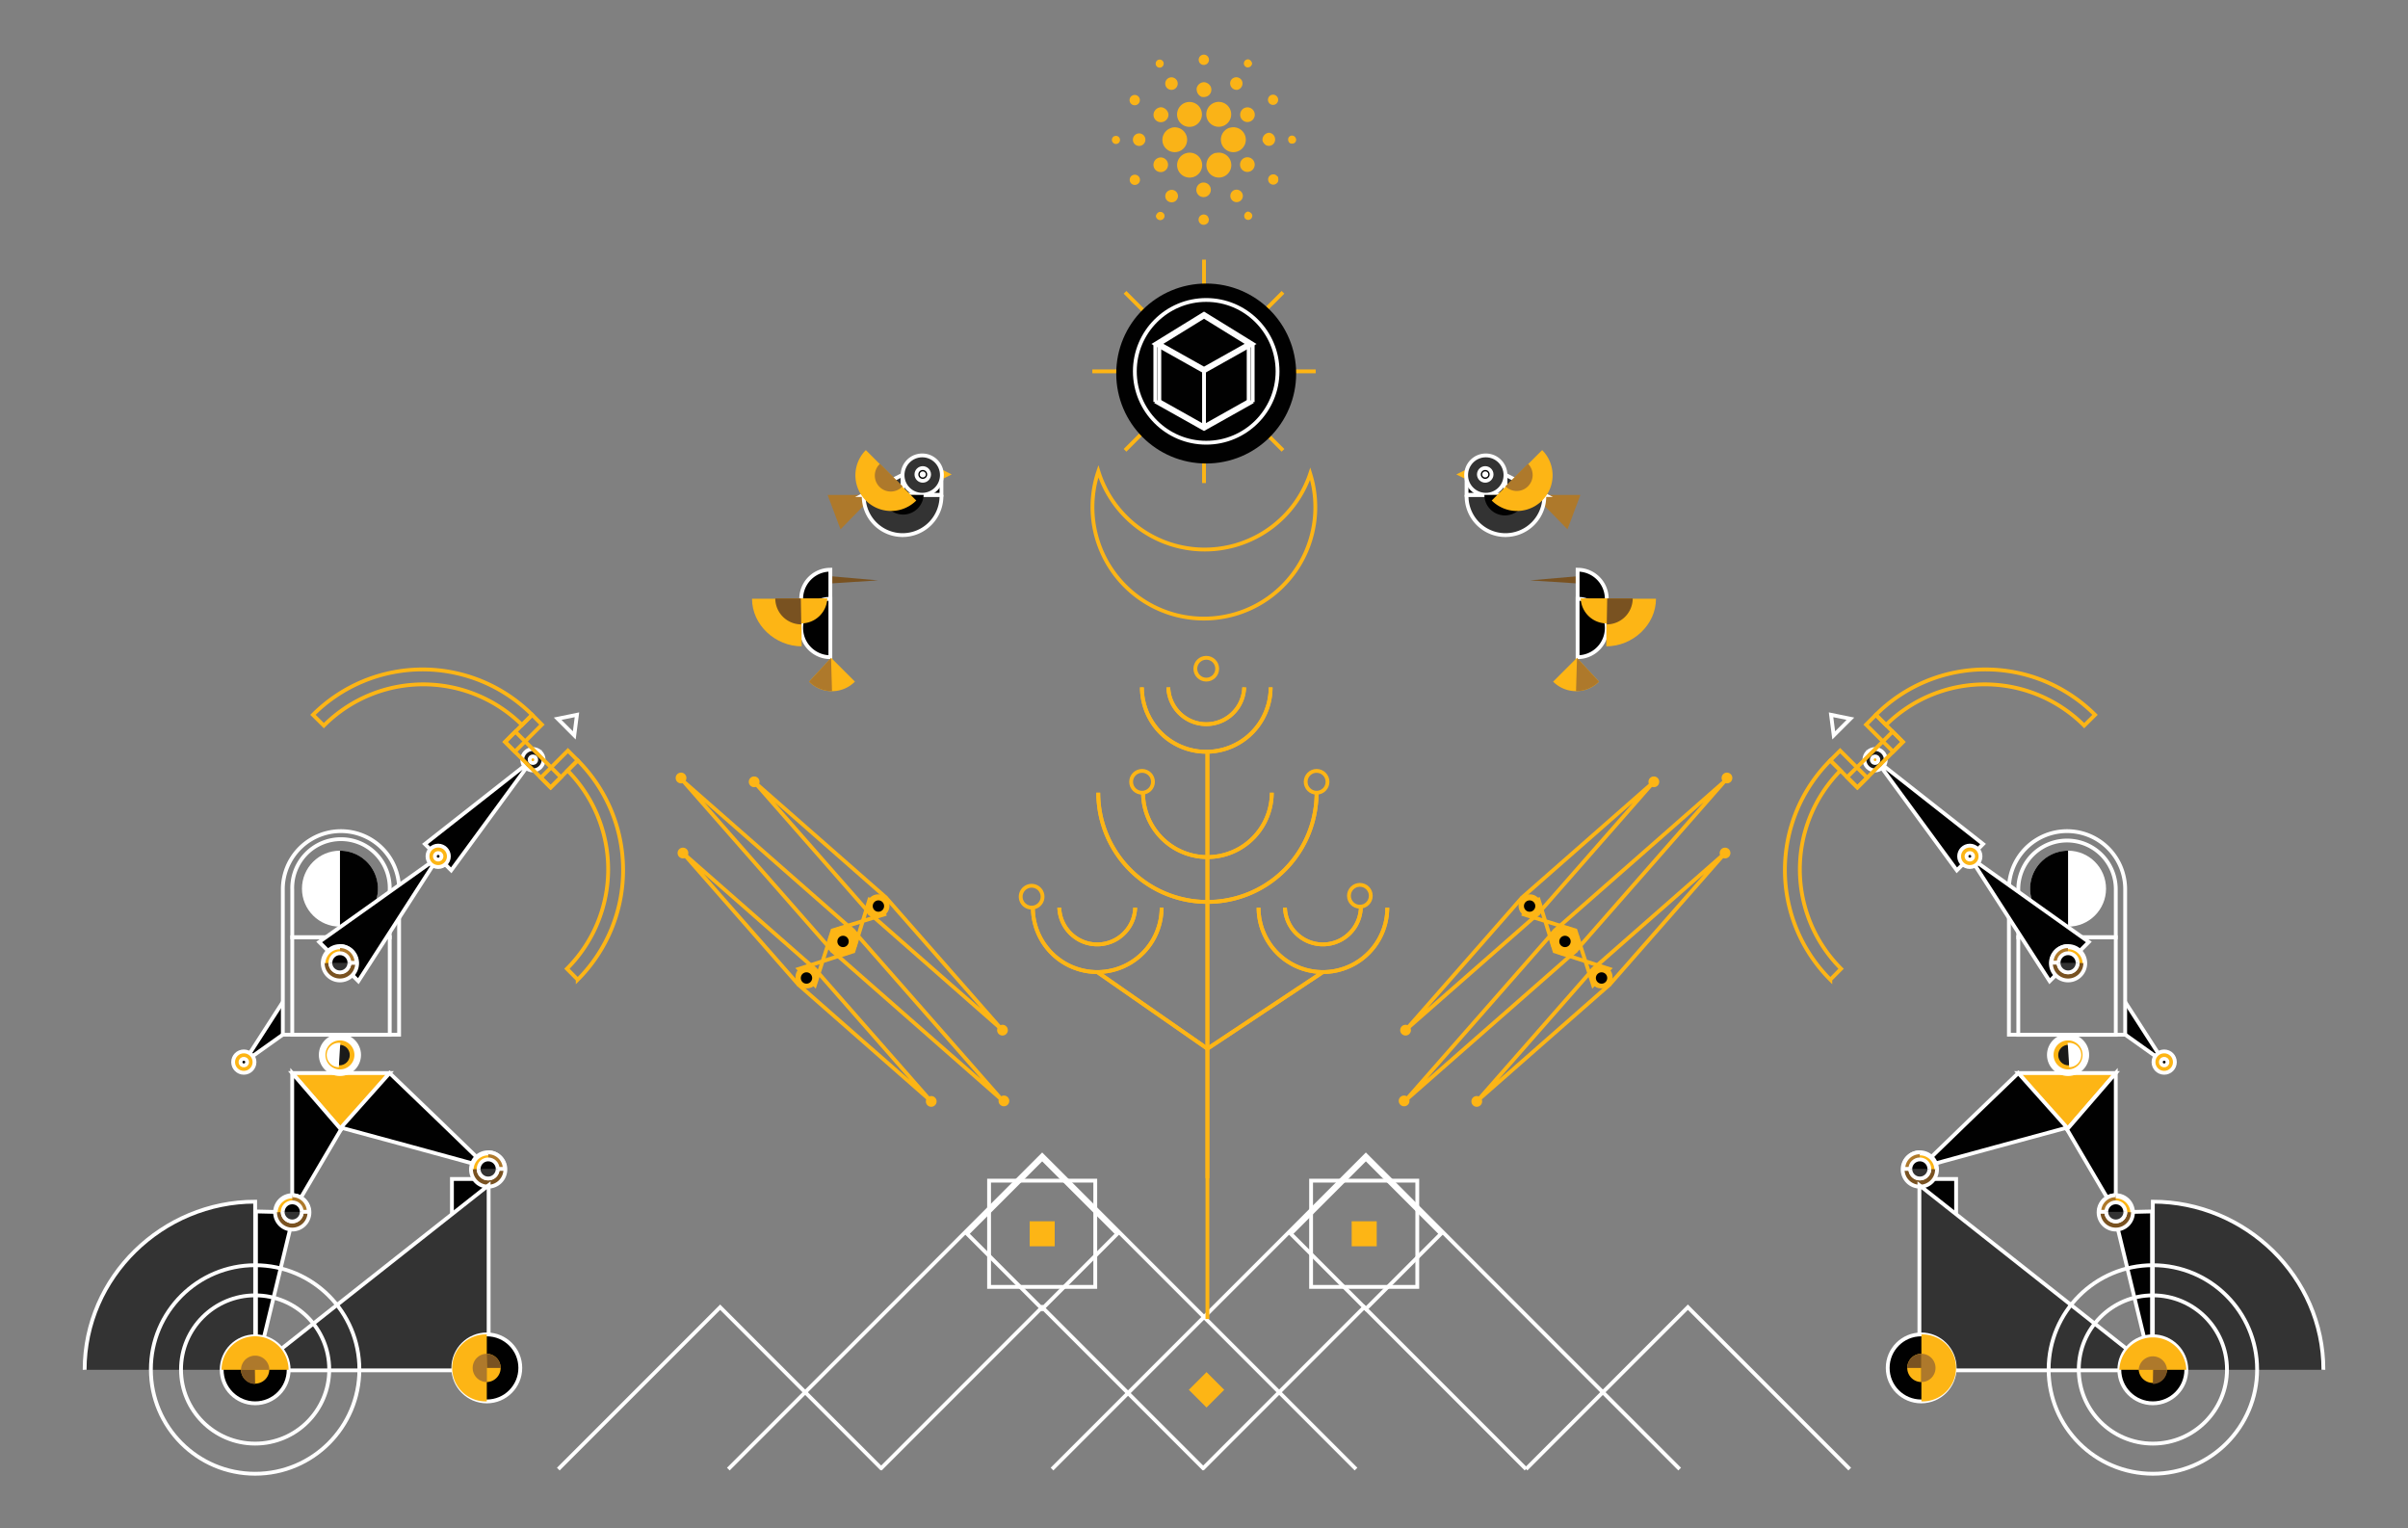 <svg id="abfc514f-ebab-46f0-9a57-b0f4b6dd90fd" data-name="Layer 1" xmlns="http://www.w3.org/2000/svg" viewBox="0 0 630.39 400"><rect x="0" y="0" width="630.39" height="400" fill="#808080" stroke="none"/><circle cx="400.52" cy="237.06" r="2.99" style="fill:#fdb515"/><circle cx="400.44" cy="237.14" r="1.49" style="fill:#010101"/><circle cx="367.96" cy="269.62" r="1.41" style="fill:#fdb515"/><circle cx="367.58" cy="288.14" r="1.41" style="fill:#fdb515"/><circle cx="452.1" cy="203.62" r="1.41" style="fill:#fdb515"/><circle cx="432.96" cy="204.62" r="1.41" style="fill:#fdb515"/><circle cx="386.6" cy="288.27" r="1.41" style="fill:#fdb515"/><circle cx="451.6" cy="223.26" r="1.41" style="fill:#fdb515"/><polyline points="398.41 234.95 432.96 204.62 402.63 239.17" style="fill:none;stroke:#fdb515;stroke-miterlimit:10"/><polyline points="398.53 234.82 368.2 269.38 402.76 239.05" style="fill:none;stroke:#fdb515;stroke-miterlimit:10"/><circle cx="419.16" cy="255.7" r="2.99" style="fill:#fdb515"/><polyline points="417.05 253.59 451.61 223.26 421.28 257.82" style="fill:none;stroke:#fdb515;stroke-miterlimit:10"/><polyline points="417.18 253.47 386.85 288.02 421.4 257.69" style="fill:none;stroke:#fdb515;stroke-miterlimit:10"/><circle cx="409.7" cy="246.27" r="3.85" style="fill:#fdb515"/><polyline points="406.98 243.55 451.48 204.49 412.42 249" style="fill:none;stroke:#fdb515;stroke-miterlimit:10"/><polyline points="407.14 243.39 368.08 287.89 412.58 248.84" style="fill:none;stroke:#fdb515;stroke-miterlimit:10"/><polyline points="398.41 239.17 412.45 243.52 417.05 257.82 421.28 253.59 406.98 248.99 402.63 234.95" style="fill:none;stroke:#fdb515;stroke-miterlimit:10"/><circle cx="409.7" cy="246.4" r="1.49" style="fill:#010101"/><circle cx="419.27" cy="255.97" r="1.49" style="fill:#010101"/><circle cx="229.87" cy="237.06" r="2.99" style="fill:#fdb515"/><circle cx="229.96" cy="237.14" r="1.49" style="fill:#010101"/><circle cx="262.44" cy="269.62" r="1.41" style="fill:#fdb515"/><circle cx="262.81" cy="288.14" r="1.41" style="fill:#fdb515"/><circle cx="178.29" cy="203.62" r="1.41" style="fill:#fdb515"/><circle cx="197.43" cy="204.62" r="1.41" style="fill:#fdb515"/><circle cx="243.79" cy="288.27" r="1.41" style="fill:#fdb515"/><circle cx="178.79" cy="223.26" r="1.41" style="fill:#fdb515"/><polyline points="231.99 234.95 197.43 204.62 227.76 239.17" style="fill:none;stroke:#fdb515;stroke-miterlimit:10"/><polyline points="231.86 234.82 262.19 269.38 227.64 239.05" style="fill:none;stroke:#fdb515;stroke-miterlimit:10"/><circle cx="211.23" cy="255.7" r="2.99" style="fill:#fdb515"/><polyline points="213.34 253.59 178.79 223.26 209.12 257.82" style="fill:none;stroke:#fdb515;stroke-miterlimit:10"/><polyline points="213.22 253.47 243.55 288.02 208.99 257.69" style="fill:none;stroke:#fdb515;stroke-miterlimit:10"/><circle cx="220.69" cy="246.27" r="3.85" style="fill:#fdb515"/><polyline points="223.41 243.55 178.91 204.49 217.97 249" style="fill:none;stroke:#fdb515;stroke-miterlimit:10"/><polyline points="223.25 243.39 262.31 287.89 217.81 248.84" style="fill:none;stroke:#fdb515;stroke-miterlimit:10"/><polyline points="231.99 239.17 217.94 243.52 213.34 257.82 209.12 253.59 223.41 248.99 227.76 234.95" style="fill:none;stroke:#fdb515;stroke-miterlimit:10"/><circle cx="220.7" cy="246.4" r="1.49" style="fill:#010101"/><circle cx="211.13" cy="255.97" r="1.49" style="fill:#010101"/><path d="M336,135.29a29.17,29.17,0,0,1-48.46-11.92A29.17,29.17,0,1,0,343,124,29.05,29.05,0,0,1,336,135.29Z" style="fill:none;stroke:#fdb515;stroke-miterlimit:10"/><polyline points="190.67 384.5 272.83 302.34 354.99 384.5" style="fill:none;stroke:#fff;stroke-miterlimit:10"/><polyline points="230.46 384.5 272.83 342.13 315.2 384.5" style="fill:none;stroke:#fff;stroke-miterlimit:10"/><polyline points="146.16 384.5 188.53 342.13 230.9 384.5" style="fill:none;stroke:#fff;stroke-miterlimit:10"/><polyline points="399.5 384.5 441.87 342.13 484.24 384.5" style="fill:none;stroke:#fff;stroke-miterlimit:10"/><polyline points="314.76 384.5 357.13 342.13 399.5 384.5" style="fill:none;stroke:#fff;stroke-miterlimit:10"/><polyline points="275.41 384.5 357.57 302.34 439.72 384.5" style="fill:none;stroke:#fff;stroke-miterlimit:10"/><rect x="258.93" y="309.01" width="27.8" height="27.8" transform="translate(-148.42 287.5) rotate(-45)" style="fill:none;stroke:#fff;stroke-miterlimit:10"/><rect x="258.93" y="309.01" width="27.8" height="27.8" transform="translate(-50.08 595.74) rotate(-90)" style="fill:none;stroke:#fff;stroke-miterlimit:10"/><rect x="269.55" y="319.64" width="6.55" height="6.55" transform="translate(-50.08 595.74) rotate(-90)" style="fill:#fdb515"/><rect x="343.23" y="309.01" width="27.8" height="27.8" transform="translate(34.22 680.04) rotate(-90)" style="fill:none;stroke:#fff;stroke-miterlimit:10"/><rect x="353.85" y="319.64" width="6.55" height="6.55" transform="translate(34.22 680.04) rotate(-90)" style="fill:#fdb515"/><rect x="312.58" y="360.48" width="6.55" height="6.55" transform="translate(-164.7 329.88) rotate(-45)" style="fill:#fdb515"/><rect x="343.67" y="309.01" width="27.8" height="27.8" transform="translate(-123.6 347.42) rotate(-45)" style="fill:none;stroke:#fff;stroke-miterlimit:10"/><path d="M314.61,14.41a1.35,1.35,0,1,1-.41,2.2,1.36,1.36,0,0,1,.41-2.2M303.3,15.63a1.06,1.06,0,1,1-.12,2,1.07,1.07,0,0,1,.12-2m23.15,2a1.06,1.06,0,0,1-.19-2c.74-.36,1.42.32,1.53,1a1.16,1.16,0,0,1-1.34,1m-20.58,2.82a1.64,1.64,0,1,1-.23,2.7,1.65,1.65,0,0,1,.23-2.7m16.3.71a1.65,1.65,0,0,1,2.94-.07,1.73,1.73,0,0,1-1.07,2.4,1.7,1.7,0,0,1-1.87-2.33m-8.93,2.26a2,2,0,0,1,2-1.91,2.13,2.13,0,0,1,1.67,1.09,1.92,1.92,0,0,1-.9,2.62,2.52,2.52,0,0,1-1.44.13,2.11,2.11,0,0,1-1.29-1.93M296.44,25a1.35,1.35,0,0,1,1.92,1.55A1.35,1.35,0,1,1,296.44,25m36.09,0a1.34,1.34,0,1,1,.15,2.32,1.35,1.35,0,0,1-.15-2.32M318,26.84a3.26,3.26,0,1,1-2,4.23,3.26,3.26,0,0,1,2-4.23M310,27a3.26,3.26,0,1,1-1.52,4.41A3.29,3.29,0,0,1,310,27m-8,2.75a2.06,2.06,0,0,1,2-1.68,2.16,2.16,0,0,1,1.9,1.91,2,2,0,0,1-1.9,2,1.91,1.91,0,0,1-2-2.2m23.69-1.47a1.92,1.92,0,1,1-.15,3.33,1.94,1.94,0,0,1,.15-3.33M306.7,33.43A3.25,3.25,0,1,1,304.61,38a3.28,3.28,0,0,1,2.09-4.54m15.19,0A3.26,3.26,0,1,1,320,38.09a3.28,3.28,0,0,1,1.92-4.67M297.69,35a1.64,1.64,0,1,1-.58,2.77,1.65,1.65,0,0,1,.58-2.77m32.82,1.74a1.86,1.86,0,0,1,1.73-2,1.74,1.74,0,0,1,1.57,1.71A1.64,1.64,0,0,1,331.43,38a2.17,2.17,0,0,1-.92-1.2m-38.78-1.15a1.06,1.06,0,1,1-.42,1.62A1.07,1.07,0,0,1,291.73,35.63Zm45.94,0a1.05,1.05,0,0,1,1.54.5,1,1,0,0,1-1,1.44c-1,.09-1.37-1.49-.51-1.94m-27,4.4a3.26,3.26,0,1,1,.12,6.37,3.25,3.25,0,0,1-.12-6.37m7.59,0a3.26,3.26,0,1,1-2.38,2.41A3.28,3.28,0,0,1,318.25,40m-14.63,1.22a1.92,1.92,0,1,1-1.2,3.17,1.94,1.94,0,0,1,1.2-3.17m22.26.06a1.92,1.92,0,1,1-.36,3.42,1.92,1.92,0,0,1,.36-3.42m6.22,6.24a1.34,1.34,0,0,1,1.36-1.88c.48,0,.82.38,1.13.7.06.52.17,1.14-.26,1.54a1.34,1.34,0,0,1-2.23-.36m-35.67-1.63a1.36,1.36,0,0,1,2,1.36,1.37,1.37,0,0,1-2.08.94,1.36,1.36,0,0,1,.06-2.3m18,2a1.91,1.91,0,1,1-.36,3.4,1.93,1.93,0,0,1,.36-3.4m-8.32,1.94a1.63,1.63,0,1,1,.48,3.11,1.61,1.61,0,0,1-.48-3.11m16.85,0a1.66,1.66,0,0,1,2.43,1.5,1.64,1.64,0,1,1-2.43-1.5m2.93,7.25a1.16,1.16,0,0,1,.84-1.71c.6.12,1.24.58,1.11,1.28a1.07,1.07,0,0,1-1.95.43m-23.27-.61c.19-.56.64-1.11,1.29-1a1.06,1.06,0,0,1,.4,2,1.14,1.14,0,0,1-1.69-1m11.23.64a1.33,1.33,0,0,1,1.95-.79c.46.2.6.72.72,1.16-.07.23-.12.46-.18.69a1.54,1.54,0,0,1-1.13.67,1.34,1.34,0,0,1-1.36-1.73" style="fill:#fab317"/><line x1="294.52" y1="76.51" x2="335.87" y2="117.86" style="fill:none;stroke:#fdb515;stroke-miterlimit:10"/><line x1="294.52" y1="117.86" x2="335.87" y2="76.51" style="fill:none;stroke:#fdb515;stroke-miterlimit:10"/><line x1="285.96" y1="97.19" x2="344.44" y2="97.19" style="fill:none;stroke:#fdb515;stroke-miterlimit:10"/><line x1="315.2" y1="126.43" x2="315.2" y2="67.95" style="fill:none;stroke:#fdb515;stroke-miterlimit:10"/><circle cx="315.77" cy="97.76" r="23.55" style="fill:#010101"/><circle cx="315.77" cy="97.19" r="18.68" style="fill:none;stroke:#fff;stroke-miterlimit:10"/><polygon points="327.97 90.01 315.2 97.18 302.42 90.01 315.2 82.14 327.97 90.01" style="fill:none;stroke:#fff;stroke-miterlimit:10"/><polygon points="326.82 90.01 315.2 96.53 303.57 90.01 315.2 82.84 326.82 90.01" style="fill:none;stroke:#fff;stroke-miterlimit:10"/><polyline points="326.82 105.06 315.2 111.59 303.57 105.06" style="fill:none;stroke:#fff;stroke-miterlimit:10"/><polyline points="327.97 105.06 315.2 112.23 302.42 105.06" style="fill:none;stroke:#fff;stroke-miterlimit:10"/><line x1="302.45" y1="90.01" x2="302.45" y2="105.2" style="fill:none;stroke:#fff;stroke-miterlimit:10"/><line x1="303.5" y1="90.04" x2="303.5" y2="105.24" style="fill:none;stroke:#fff;stroke-miterlimit:10"/><line x1="326.89" y1="90.01" x2="326.89" y2="105.2" style="fill:none;stroke:#fff;stroke-miterlimit:10"/><line x1="327.94" y1="90.04" x2="327.94" y2="105.24" style="fill:none;stroke:#fff;stroke-miterlimit:10"/><line x1="315.2" y1="96.52" x2="315.2" y2="112.21" style="fill:none;stroke:#fff;stroke-miterlimit:10"/><line x1="315.2" y1="96.79" x2="315.2" y2="97.82" style="fill:none;stroke:#fff;stroke-miterlimit:10"/><path d="M344.67,207.48a28.58,28.58,0,0,1-57.16,0" style="fill:none;stroke:#fdb515;stroke-miterlimit:10"/><path d="M332.94,207.47a16.85,16.85,0,0,1-33.7,0" style="fill:none;stroke:#fdb515;stroke-miterlimit:10"/><line x1="316.09" y1="196.96" x2="316.09" y2="308.37" style="fill:none;stroke:#fdb515;stroke-miterlimit:10"/><path d="M304.1,237.56a16.85,16.85,0,0,1-33.7,0" style="fill:none;stroke:#fdb515;stroke-miterlimit:10"/><path d="M297.18,237.55a9.94,9.94,0,0,1-19.87,0" style="fill:none;stroke:#fdb515;stroke-miterlimit:10"/><path d="M363.18,237.56a16.85,16.85,0,0,1-33.7,0" style="fill:none;stroke:#fdb515;stroke-miterlimit:10"/><path d="M356.26,237.55a9.94,9.94,0,0,1-19.87,0" style="fill:none;stroke:#fdb515;stroke-miterlimit:10"/><path d="M332.64,179.91a16.85,16.85,0,1,1-33.7,0" style="fill:none;stroke:#fdb515;stroke-miterlimit:10"/><path d="M325.72,179.91a9.94,9.94,0,0,1-19.87,0" style="fill:none;stroke:#fdb515;stroke-miterlimit:10"/><line x1="316.09" y1="274.48" x2="287.25" y2="254.41" style="fill:none;stroke:#fdb515;stroke-miterlimit:10"/><line x1="346.33" y1="254.41" x2="316.09" y2="274.48" style="fill:none;stroke:#fdb515;stroke-miterlimit:10"/><path d="M344.67,207.48a28.58,28.58,0,0,1-57.16,0" style="fill:none;stroke:#fdb515;stroke-miterlimit:10"/><path d="M332.94,207.47a16.85,16.85,0,0,1-33.7,0" style="fill:none;stroke:#fdb515;stroke-miterlimit:10"/><line x1="316.09" y1="196.96" x2="316.09" y2="345.22" style="fill:none;stroke:#fdb515;stroke-miterlimit:10"/><path d="M304.1,237.56a16.85,16.85,0,0,1-33.7,0" style="fill:none;stroke:#fdb515;stroke-miterlimit:10"/><path d="M297.18,237.55a9.94,9.94,0,0,1-19.87,0" style="fill:none;stroke:#fdb515;stroke-miterlimit:10"/><path d="M363.18,237.56a16.85,16.85,0,0,1-33.7,0" style="fill:none;stroke:#fdb515;stroke-miterlimit:10"/><path d="M356.26,237.55a9.94,9.94,0,0,1-19.87,0" style="fill:none;stroke:#fdb515;stroke-miterlimit:10"/><path d="M332.64,179.91a16.85,16.85,0,1,1-33.7,0" style="fill:none;stroke:#fdb515;stroke-miterlimit:10"/><path d="M325.72,179.91a9.94,9.94,0,0,1-19.87,0" style="fill:none;stroke:#fdb515;stroke-miterlimit:10"/><polyline points="346.33 254.41 316.09 274.48 287.25 254.41" style="fill:none;stroke:#fdb515;stroke-miterlimit:10"/><circle cx="298.98" cy="204.62" r="2.86" style="fill:none;stroke:#fdb515;stroke-miterlimit:10"/><circle cx="344.67" cy="204.62" r="2.86" style="fill:none;stroke:#fdb515;stroke-miterlimit:10"/><circle cx="315.79" cy="175.02" r="2.86" style="fill:none;stroke:#fdb515;stroke-miterlimit:10"/><circle cx="356" cy="234.45" r="2.86" style="fill:none;stroke:#fdb515;stroke-miterlimit:10"/><path d="M267.21,234.69a2.86,2.86,0,1,1,2.86,2.86,2.86,2.86,0,0,1-2.86-2.86" style="fill:none;stroke:#fdb515;stroke-miterlimit:10"/><polyline points="74.03 270.8 63.88 278.02 74.02 262.29" style="fill:#010101;stroke:#fff;stroke-miterlimit:10"/><circle cx="88.99" cy="232.59" r="9.94" style="fill:#fff"/><path d="M76.51,232.75a12.76,12.76,0,1,1,25.51,0v12.56H76.51Z" style="fill:none;stroke:#fff;stroke-miterlimit:10"/><path d="M104.48,247.75v-15a15.22,15.22,0,0,0-30.44,0v38.06h30.44Z" style="fill:none;stroke:#fff;stroke-miterlimit:10"/><rect x="76.51" y="245.31" width="25.52" height="25.52" style="fill:none;stroke:#fff;stroke-miterlimit:10"/><polygon points="89.27 295.61 76.5 280.85 102.02 280.85 89.27 295.61" style="fill:#fdb515;stroke:#fff;stroke-miterlimit:10"/><path d="M66.8,358.51l0-44c-24.31,0-44.64,19.71-44.64,44" style="fill:#333;stroke:#fff;stroke-miterlimit:10"/><path d="M102,280.85,89.26,295.13s37.66,10.17,38.28,10.49S102,280.85,102,280.85Z" style="fill:#010101;stroke:#fff;stroke-miterlimit:10"/><polygon points="76.5 280.85 76.5 317.31 89.27 295.61 76.5 280.85" style="fill:#010101;stroke:#fff;stroke-miterlimit:10"/><polygon points="67.01 317.07 77.01 317.31 67.01 358.66 67.01 317.07" style="fill:#010101;stroke:#fff;stroke-miterlimit:10"/><polygon points="118.31 308.57 128.31 308.57 118.31 345.13 118.31 308.57" style="fill:#010101;stroke:#fff;stroke-miterlimit:10"/><circle cx="76.51" cy="317.31" r="4.5" style="fill:#795221;stroke:#fff;stroke-miterlimit:10"/><path d="M72.18,317.26a4.33,4.33,0,0,1,8.65,0" style="fill:#fdb515;stroke:#fff;stroke-miterlimit:10"/><path d="M76.51,312.83a4.33,4.33,0,0,1,4.33,4.33H76.59" style="fill:#ae792b;stroke:#fff;stroke-miterlimit:10"/><circle cx="76.51" cy="317.18" r="2.49" style="fill:#010101;stroke:#fff;stroke-miterlimit:10"/><path d="M79,317.18a2.49,2.49,0,0,1-5,0" style="fill:#333;stroke:#fff;stroke-miterlimit:10"/><circle cx="127.8" cy="306.08" r="4.5" style="fill:#795221;stroke:#fff;stroke-miterlimit:10"/><path d="M123.48,306a4.33,4.33,0,0,1,8.65,0" style="fill:#fdb515;stroke:#fff;stroke-miterlimit:10"/><path d="M127.81,301.6a4.33,4.33,0,0,1,4.33,4.33h-4.25" style="fill:#ae792b;stroke:#fff;stroke-miterlimit:10"/><circle cx="127.8" cy="305.94" r="2.49" style="fill:#010101;stroke:#fff;stroke-miterlimit:10"/><path d="M130.29,305.94a2.49,2.49,0,1,1-5,0" style="fill:#333;stroke:#fff;stroke-miterlimit:10"/><circle cx="63.83" cy="277.98" r="2.8" style="fill:#fdb515;stroke:#fff;stroke-miterlimit:10"/><circle cx="63.83" cy="277.98" r="0.86" style="fill:#010101;stroke:#fff;stroke-miterlimit:10"/><circle cx="88.99" cy="276.1" r="5.02" style="fill:#010101;stroke:#fff;stroke-miterlimit:10"/><circle cx="88.99" cy="276.1" r="4.3" style="fill:#fdb515;stroke:#fff;stroke-miterlimit:10"/><circle cx="88.88" cy="276.14" r="2.69" style="fill:#1a1a1a"/><path d="M88.72,278.82a2.69,2.69,0,1,1,.33-5.36" style="fill:#fff;stroke:#fff;stroke-miterlimit:10"/><path d="M89,222.65a9.94,9.94,0,1,1,0,19.88" style="fill:#010101"/><polygon points="66.53 358.66 127.92 358.66 127.92 310.21 66.53 358.66" style="fill:#333;stroke:#fff;stroke-miterlimit:10"/><circle cx="66.8" cy="358.51" r="8.77" style="fill:#010101;stroke:#fff;stroke-miterlimit:10"/><path d="M58,358.51a8.77,8.77,0,0,1,17.54,0" style="fill:#fdb515"/><path d="M70.5,358.43a3.7,3.7,0,0,1-7.4,0" style="fill:#fdb515"/><path d="M63.1,358.51a3.7,3.7,0,0,1,7.4,0" style="fill:#ae792b"/><path d="M66.79,362.22a3.7,3.7,0,0,1-3.7-3.7h3.64" style="fill:#795221"/><circle cx="127.44" cy="358.02" r="8.77" style="fill:#010101;stroke:#fff;stroke-miterlimit:10"/><path d="M127.44,366.79a8.77,8.77,0,1,1,0-17.53" style="fill:#fdb515"/><path d="M127.36,354.32a3.7,3.7,0,0,1,0,7.4" style="fill:#fdb515"/><path d="M127.36,354.32a3.7,3.7,0,0,1,3.7,3.7h-3.62" style="fill:#795221"/><path d="M127.44,354.32a3.7,3.7,0,1,0,0,7.4" style="fill:#ae792b"/><circle cx="66.79" cy="358.43" r="27.29" style="fill:none;stroke:#fff;stroke-miterlimit:10"/><circle cx="66.79" cy="358.43" r="19.4" style="fill:none;stroke:#fff;stroke-miterlimit:10"/><polygon points="83.56 246.54 93.81 256.8 114.7 224.38 83.56 246.54" style="fill:#010101;stroke:#fff;stroke-miterlimit:10"/><polygon points="111.24 220.91 118.12 227.79 139.35 198.83 111.24 220.91" style="fill:#010101;stroke:#fff;stroke-miterlimit:10"/><polygon points="145.99 188.11 150.34 192.47 151.04 187.08 145.99 188.11" style="fill:none;stroke:#fff;stroke-miterlimit:10"/><circle cx="114.71" cy="224.12" r="2.8" style="fill:#fdb515;stroke:#fff;stroke-miterlimit:10"/><circle cx="114.71" cy="224.12" r="0.86" style="fill:#010101;stroke:#fff;stroke-miterlimit:10"/><circle cx="139.51" cy="198.84" r="2.8" style="fill:#1a1a1a;stroke:#fff;stroke-miterlimit:10"/><circle cx="139.51" cy="198.84" r="0.86" style="fill:#fdb515;stroke:#fff;stroke-miterlimit:10"/><circle cx="88.99" cy="252.11" r="4.5" style="fill:#795221;stroke:#fff;stroke-miterlimit:10"/><path d="M84.67,252.06a4.33,4.33,0,0,1,8.65,0" style="fill:#fdb515;stroke:#fff;stroke-miterlimit:10"/><path d="M89,247.63A4.33,4.33,0,0,1,93.33,252H89.08" style="fill:#ae792b;stroke:#fff;stroke-miterlimit:10"/><circle cx="88.99" cy="251.97" r="2.49" style="fill:#010101;stroke:#fff;stroke-miterlimit:10"/><path d="M91.48,252a2.49,2.49,0,1,1-5,0" style="fill:#333;stroke:#fff;stroke-miterlimit:10"/><path d="M136.66,189.74a36.77,36.77,0,0,0-51.88.17l-2.85-2.82a40.58,40.58,0,0,1,57.38,0Z" style="fill:none;stroke:#fdb515;stroke-miterlimit:10"/><path d="M148.58,201.67a36.77,36.77,0,0,1-.16,51.88l2.82,2.85a40.58,40.58,0,0,0,0-57.38Z" style="fill:none;stroke:#fdb515;stroke-miterlimit:10"/><rect x="131.1" y="196.9" width="16.87" height="3.81" transform="translate(181.44 -40.44) rotate(45)" style="fill:none;stroke:#fdb515;stroke-miterlimit:10"/><rect x="135.23" y="186.91" width="3.63" height="10.02" transform="translate(175.85 -40.7) rotate(45)" style="fill:none;stroke:#fdb515;stroke-miterlimit:10"/><rect x="144.59" y="196.27" width="3.63" height="10.02" transform="translate(185.21 -44.57) rotate(45)" style="fill:none;stroke:#fdb515;stroke-miterlimit:10"/><polyline points="556.37 270.8 566.51 278.02 556.38 262.29" style="fill:#010101;stroke:#fff;stroke-miterlimit:10"/><circle cx="541.4" cy="232.59" r="9.94" style="fill:#fff"/><path d="M553.89,232.75a12.76,12.76,0,0,0-25.52,0v12.56h25.52Z" style="fill:none;stroke:#fff;stroke-miterlimit:10"/><path d="M525.91,247.75v-15a15.22,15.22,0,0,1,30.44,0v38.06H525.91Z" style="fill:none;stroke:#fff;stroke-miterlimit:10"/><rect x="528.37" y="245.31" width="25.52" height="25.52" transform="translate(1082.26 516.14) rotate(-180)" style="fill:none;stroke:#fff;stroke-miterlimit:10"/><polygon points="541.13 295.61 553.89 280.85 528.37 280.85 541.13 295.61" style="fill:#fdb515;stroke:#fff;stroke-miterlimit:10"/><path d="M563.59,358.51l0-44c24.31,0,44.65,19.71,44.65,44" style="fill:#333;stroke:#fff;stroke-miterlimit:10"/><path d="M528.37,280.85l12.76,14.28s-37.66,10.17-38.28,10.49S528.37,280.85,528.37,280.85Z" style="fill:#010101;stroke:#fff;stroke-miterlimit:10"/><polygon points="553.89 280.85 553.89 317.31 541.13 295.61 553.89 280.85" style="fill:#010101;stroke:#fff;stroke-miterlimit:10"/><polygon points="563.38 317.07 553.38 317.31 563.38 358.66 563.38 317.07" style="fill:#010101;stroke:#fff;stroke-miterlimit:10"/><polygon points="512.09 308.57 502.09 308.57 512.09 345.13 512.09 308.57" style="fill:#010101;stroke:#fff;stroke-miterlimit:10"/><circle cx="553.89" cy="317.31" r="4.5" style="fill:#795221;stroke:#fff;stroke-miterlimit:10"/><path d="M558.21,317.26a4.33,4.33,0,0,0-8.65,0" style="fill:#fdb515;stroke:#fff;stroke-miterlimit:10"/><path d="M553.88,312.83a4.32,4.32,0,0,0-4.32,4.33h4.24" style="fill:#ae792b;stroke:#fff;stroke-miterlimit:10"/><circle cx="553.89" cy="317.18" r="2.49" style="fill:#010101;stroke:#fff;stroke-miterlimit:10"/><path d="M551.4,317.18a2.49,2.49,0,0,0,5,0" style="fill:#333;stroke:#fff;stroke-miterlimit:10"/><circle cx="502.59" cy="306.08" r="4.5" style="fill:#795221;stroke:#fff;stroke-miterlimit:10"/><path d="M506.91,306a4.33,4.33,0,0,0-8.65,0" style="fill:#fdb515;stroke:#fff;stroke-miterlimit:10"/><path d="M502.58,301.6a4.32,4.32,0,0,0-4.32,4.33h4.25" style="fill:#ae792b;stroke:#fff;stroke-miterlimit:10"/><circle cx="502.59" cy="305.94" r="2.49" style="fill:#010101;stroke:#fff;stroke-miterlimit:10"/><path d="M500.1,305.94a2.49,2.49,0,0,0,5,0" style="fill:#333;stroke:#fff;stroke-miterlimit:10"/><circle cx="566.56" cy="277.98" r="2.8" style="fill:#fdb515;stroke:#fff;stroke-miterlimit:10"/><circle cx="566.56" cy="277.98" r="0.86" style="fill:#010101;stroke:#fff;stroke-miterlimit:10"/><circle cx="541.4" cy="276.1" r="5.02" style="fill:#010101;stroke:#fff;stroke-miterlimit:10"/><circle cx="541.4" cy="276.1" r="4.3" style="fill:#fdb515;stroke:#fff;stroke-miterlimit:10"/><circle cx="541.51" cy="276.14" r="2.69" style="fill:#1a1a1a"/><path d="M541.68,278.82a2.69,2.69,0,1,0-.34-5.36" style="fill:#fff;stroke:#fff;stroke-miterlimit:10"/><path d="M541.4,222.65a9.94,9.94,0,1,0,0,19.88" style="fill:#010101"/><polygon points="563.86 358.66 502.48 358.66 502.48 310.21 563.86 358.66" style="fill:#333;stroke:#fff;stroke-miterlimit:10"/><circle cx="563.59" cy="358.51" r="8.77" style="fill:#010101;stroke:#fff;stroke-miterlimit:10"/><path d="M572.36,358.51a8.77,8.77,0,0,0-17.53,0" style="fill:#fdb515"/><path d="M559.89,358.43a3.71,3.71,0,0,0,7.41,0" style="fill:#fdb515"/><path d="M567.3,358.51a3.71,3.71,0,0,0-7.41,0" style="fill:#ae792b"/><path d="M563.6,362.22a3.7,3.7,0,0,0,3.7-3.7h-3.64" style="fill:#795221"/><circle cx="502.95" cy="358.02" r="8.77" style="fill:#010101;stroke:#fff;stroke-miterlimit:10"/><path d="M503,366.79a8.77,8.77,0,1,0,0-17.53" style="fill:#fdb515"/><path d="M503,354.32a3.7,3.7,0,1,0,0,7.4" style="fill:#fdb515"/><path d="M503,354.32a3.7,3.7,0,0,0-3.7,3.7H503" style="fill:#795221"/><path d="M503,354.32a3.7,3.7,0,1,1,0,7.4" style="fill:#ae792b"/><circle cx="563.6" cy="358.43" r="27.29" style="fill:none;stroke:#fff;stroke-miterlimit:10"/><circle cx="563.6" cy="358.43" r="19.4" style="fill:none;stroke:#fff;stroke-miterlimit:10"/><polygon points="546.83 246.54 536.58 256.8 515.69 224.38 546.83 246.54" style="fill:#010101;stroke:#fff;stroke-miterlimit:10"/><polygon points="519.15 220.91 512.28 227.79 491.05 198.83 519.15 220.91" style="fill:#010101;stroke:#fff;stroke-miterlimit:10"/><polygon points="484.41 188.11 480.05 192.47 479.35 187.08 484.41 188.11" style="fill:none;stroke:#fff;stroke-miterlimit:10"/><circle cx="515.68" cy="224.12" r="2.8" style="fill:#fdb515;stroke:#fff;stroke-miterlimit:10"/><circle cx="515.68" cy="224.12" r="0.86" style="fill:#010101;stroke:#fff;stroke-miterlimit:10"/><circle cx="490.88" cy="198.84" r="2.8" style="fill:#1a1a1a;stroke:#fff;stroke-miterlimit:10"/><circle cx="490.88" cy="198.84" r="0.86" style="fill:#fdb515;stroke:#fff;stroke-miterlimit:10"/><circle cx="541.4" cy="252.11" r="4.5" style="fill:#795221;stroke:#fff;stroke-miterlimit:10"/><path d="M545.72,252.06a4.33,4.33,0,0,0-8.65,0" style="fill:#fdb515;stroke:#fff;stroke-miterlimit:10"/><path d="M541.39,247.63a4.32,4.32,0,0,0-4.32,4.32h4.25" style="fill:#ae792b;stroke:#fff;stroke-miterlimit:10"/><circle cx="541.4" cy="251.97" r="2.49" style="fill:#010101;stroke:#fff;stroke-miterlimit:10"/><path d="M538.91,252a2.49,2.49,0,1,0,5,0" style="fill:#333;stroke:#fff;stroke-miterlimit:10"/><path d="M493.74,189.74a36.77,36.77,0,0,1,51.88.17l2.84-2.82a40.58,40.58,0,0,0-57.38,0Z" style="fill:none;stroke:#fdb515;stroke-miterlimit:10"/><path d="M481.81,201.67a36.77,36.77,0,0,0,.17,51.88l-2.82,2.85a40.56,40.56,0,0,1,0-57.38Z" style="fill:none;stroke:#fdb515;stroke-miterlimit:10"/><rect x="482.43" y="196.9" width="16.87" height="3.81" transform="translate(978.53 -7.72) rotate(135)" style="fill:none;stroke:#fdb515;stroke-miterlimit:10"/><rect x="491.53" y="186.91" width="3.63" height="10.02" transform="translate(977.9 -21.22) rotate(135)" style="fill:none;stroke:#fdb515;stroke-miterlimit:10"/><rect x="482.17" y="196.27" width="3.63" height="10.02" transform="translate(968.54 1.38) rotate(135)" style="fill:none;stroke:#fdb515;stroke-miterlimit:10"/><polygon points="401.55 129.55 413.73 129.54 410.35 138.54 401.55 129.55" style="fill:#ae792b"/><polygon points="394.11 129.45 394.11 124.26 404.44 129.55 394.11 129.45" style="fill:#333;stroke:#fff;stroke-miterlimit:10"/><path d="M383.94,129.55a10.18,10.18,0,1,0,20.35,0H383.94" style="fill:#333;stroke:#fff;stroke-miterlimit:10"/><rect x="383.94" y="125.66" width="3.83" height="3.83" transform="translate(771.7 255.15) rotate(-180)" style="fill:#010101;stroke:#fff;stroke-miterlimit:10"/><rect x="390.26" y="125.66" width="3.83" height="3.83" transform="translate(784.35 255.15) rotate(-180)" style="fill:#333;stroke:#fff;stroke-miterlimit:10"/><polyline points="384.11 122.75 381.25 124.17 384.11 125.6" style="fill:#fdb515"/><circle cx="388.97" cy="124.34" r="5.15" style="fill:#333;stroke:#fff;stroke-miterlimit:10"/><path d="M390.75,129.55a3.22,3.22,0,1,0,6.44,0" style="fill:#fdb515"/><path d="M388.6,129.53a5.37,5.37,0,1,0,10.74,0" style="fill:#010101"/><path d="M390.52,131a9.33,9.33,0,1,0,13.2-13.2" style="fill:#fdb515"/><circle cx="388.82" cy="124.17" r="1.66" style="fill:#010101;stroke:#fff;stroke-miterlimit:10"/><path d="M394.11,127.28a4.17,4.17,0,0,0,5.9-5.9" style="fill:#ae792b"/><circle cx="388.82" cy="124.17" r="0.8" style="fill:#fff"/><polygon points="413.56 150.77 400.55 151.9 413.35 152.73 413.56 150.77" style="fill:#795221"/><rect x="413.01" y="156.75" width="7.64" height="7.64" style="fill:#010101"/><path d="M413,164.39a7.64,7.64,0,0,0,0-15.28Z" style="fill:#010101;stroke:#fff;stroke-miterlimit:10"/><path d="M413,172a7.64,7.64,0,0,0,0-15.28Z" style="fill:#010101;stroke:#fff;stroke-miterlimit:10"/><path d="M418.59,178.4a8.46,8.46,0,0,1-12,0l6.22-6.21Z" style="fill:#fdb515"/><path d="M420.52,169.16c6.88,0,13-5.58,13-12.45H420.54Z" style="fill:#fdb515"/><path d="M412.84,172.19l5.75,6.21a8.41,8.41,0,0,1-6,2.48" style="fill:#ae792b"/><path d="M413.81,156.61a6.81,6.81,0,0,0,13.61,0" style="fill:#fdb515"/><path d="M420.63,163.42a6.81,6.81,0,0,0,6.8-6.8h-6.68" style="fill:#795221"/><polygon points="228.84 129.55 216.66 129.54 220.04 138.54 228.84 129.55" style="fill:#ae792b"/><polygon points="236.28 129.45 236.28 124.26 225.96 129.55 236.28 129.45" style="fill:#333;stroke:#fff;stroke-miterlimit:10"/><path d="M246.46,129.55a10.18,10.18,0,1,1-20.35,0h20.35" style="fill:#333;stroke:#fff;stroke-miterlimit:10"/><rect x="242.63" y="125.66" width="3.83" height="3.83" style="fill:#010101;stroke:#fff;stroke-miterlimit:10"/><rect x="236.3" y="125.66" width="3.83" height="3.83" style="fill:#333;stroke:#fff;stroke-miterlimit:10"/><polyline points="246.28 122.75 249.15 124.17 246.28 125.6" style="fill:#fdb515"/><circle cx="241.43" cy="124.34" r="5.15" style="fill:#333;stroke:#fff;stroke-miterlimit:10"/><path d="M239.65,129.55a3.23,3.23,0,0,1-6.45,0" style="fill:#fdb515"/><path d="M241.8,129.53a5.38,5.38,0,0,1-10.75,0" style="fill:#010101"/><path d="M239.87,131a9.33,9.33,0,1,1-13.2-13.2" style="fill:#fdb515"/><circle cx="241.57" cy="124.17" r="1.66" style="fill:#010101;stroke:#fff;stroke-miterlimit:10"/><path d="M236.29,127.28a4.18,4.18,0,1,1-5.91-5.9" style="fill:#ae792b"/><circle cx="241.57" cy="124.17" r="0.8" style="fill:#fff"/><polygon points="216.84 150.77 229.85 151.9 217.04 152.73 216.84 150.77" style="fill:#795221"/><rect x="209.74" y="156.75" width="7.64" height="7.64" transform="translate(427.12 321.15) rotate(-180)" style="fill:#010101"/><path d="M217.38,164.39a7.64,7.64,0,0,1,0-15.28Z" style="fill:#010101;stroke:#fff;stroke-miterlimit:10"/><path d="M217.38,172a7.64,7.64,0,1,1,0-15.28Z" style="fill:#010101;stroke:#fff;stroke-miterlimit:10"/><path d="M211.81,178.4a8.44,8.44,0,0,0,12,0l-6.21-6.21Z" style="fill:#fdb515"/><path d="M209.87,169.16c-6.87,0-13-5.58-13-12.45h12.93Z" style="fill:#fdb515"/><path d="M217.56,172.19l-5.75,6.21a8.39,8.39,0,0,0,6,2.48" style="fill:#ae792b"/><path d="M216.58,156.61a6.81,6.81,0,0,1-13.61,0" style="fill:#fdb515"/><path d="M209.77,163.42a6.81,6.81,0,0,1-6.81-6.8h6.69" style="fill:#795221"/></svg>